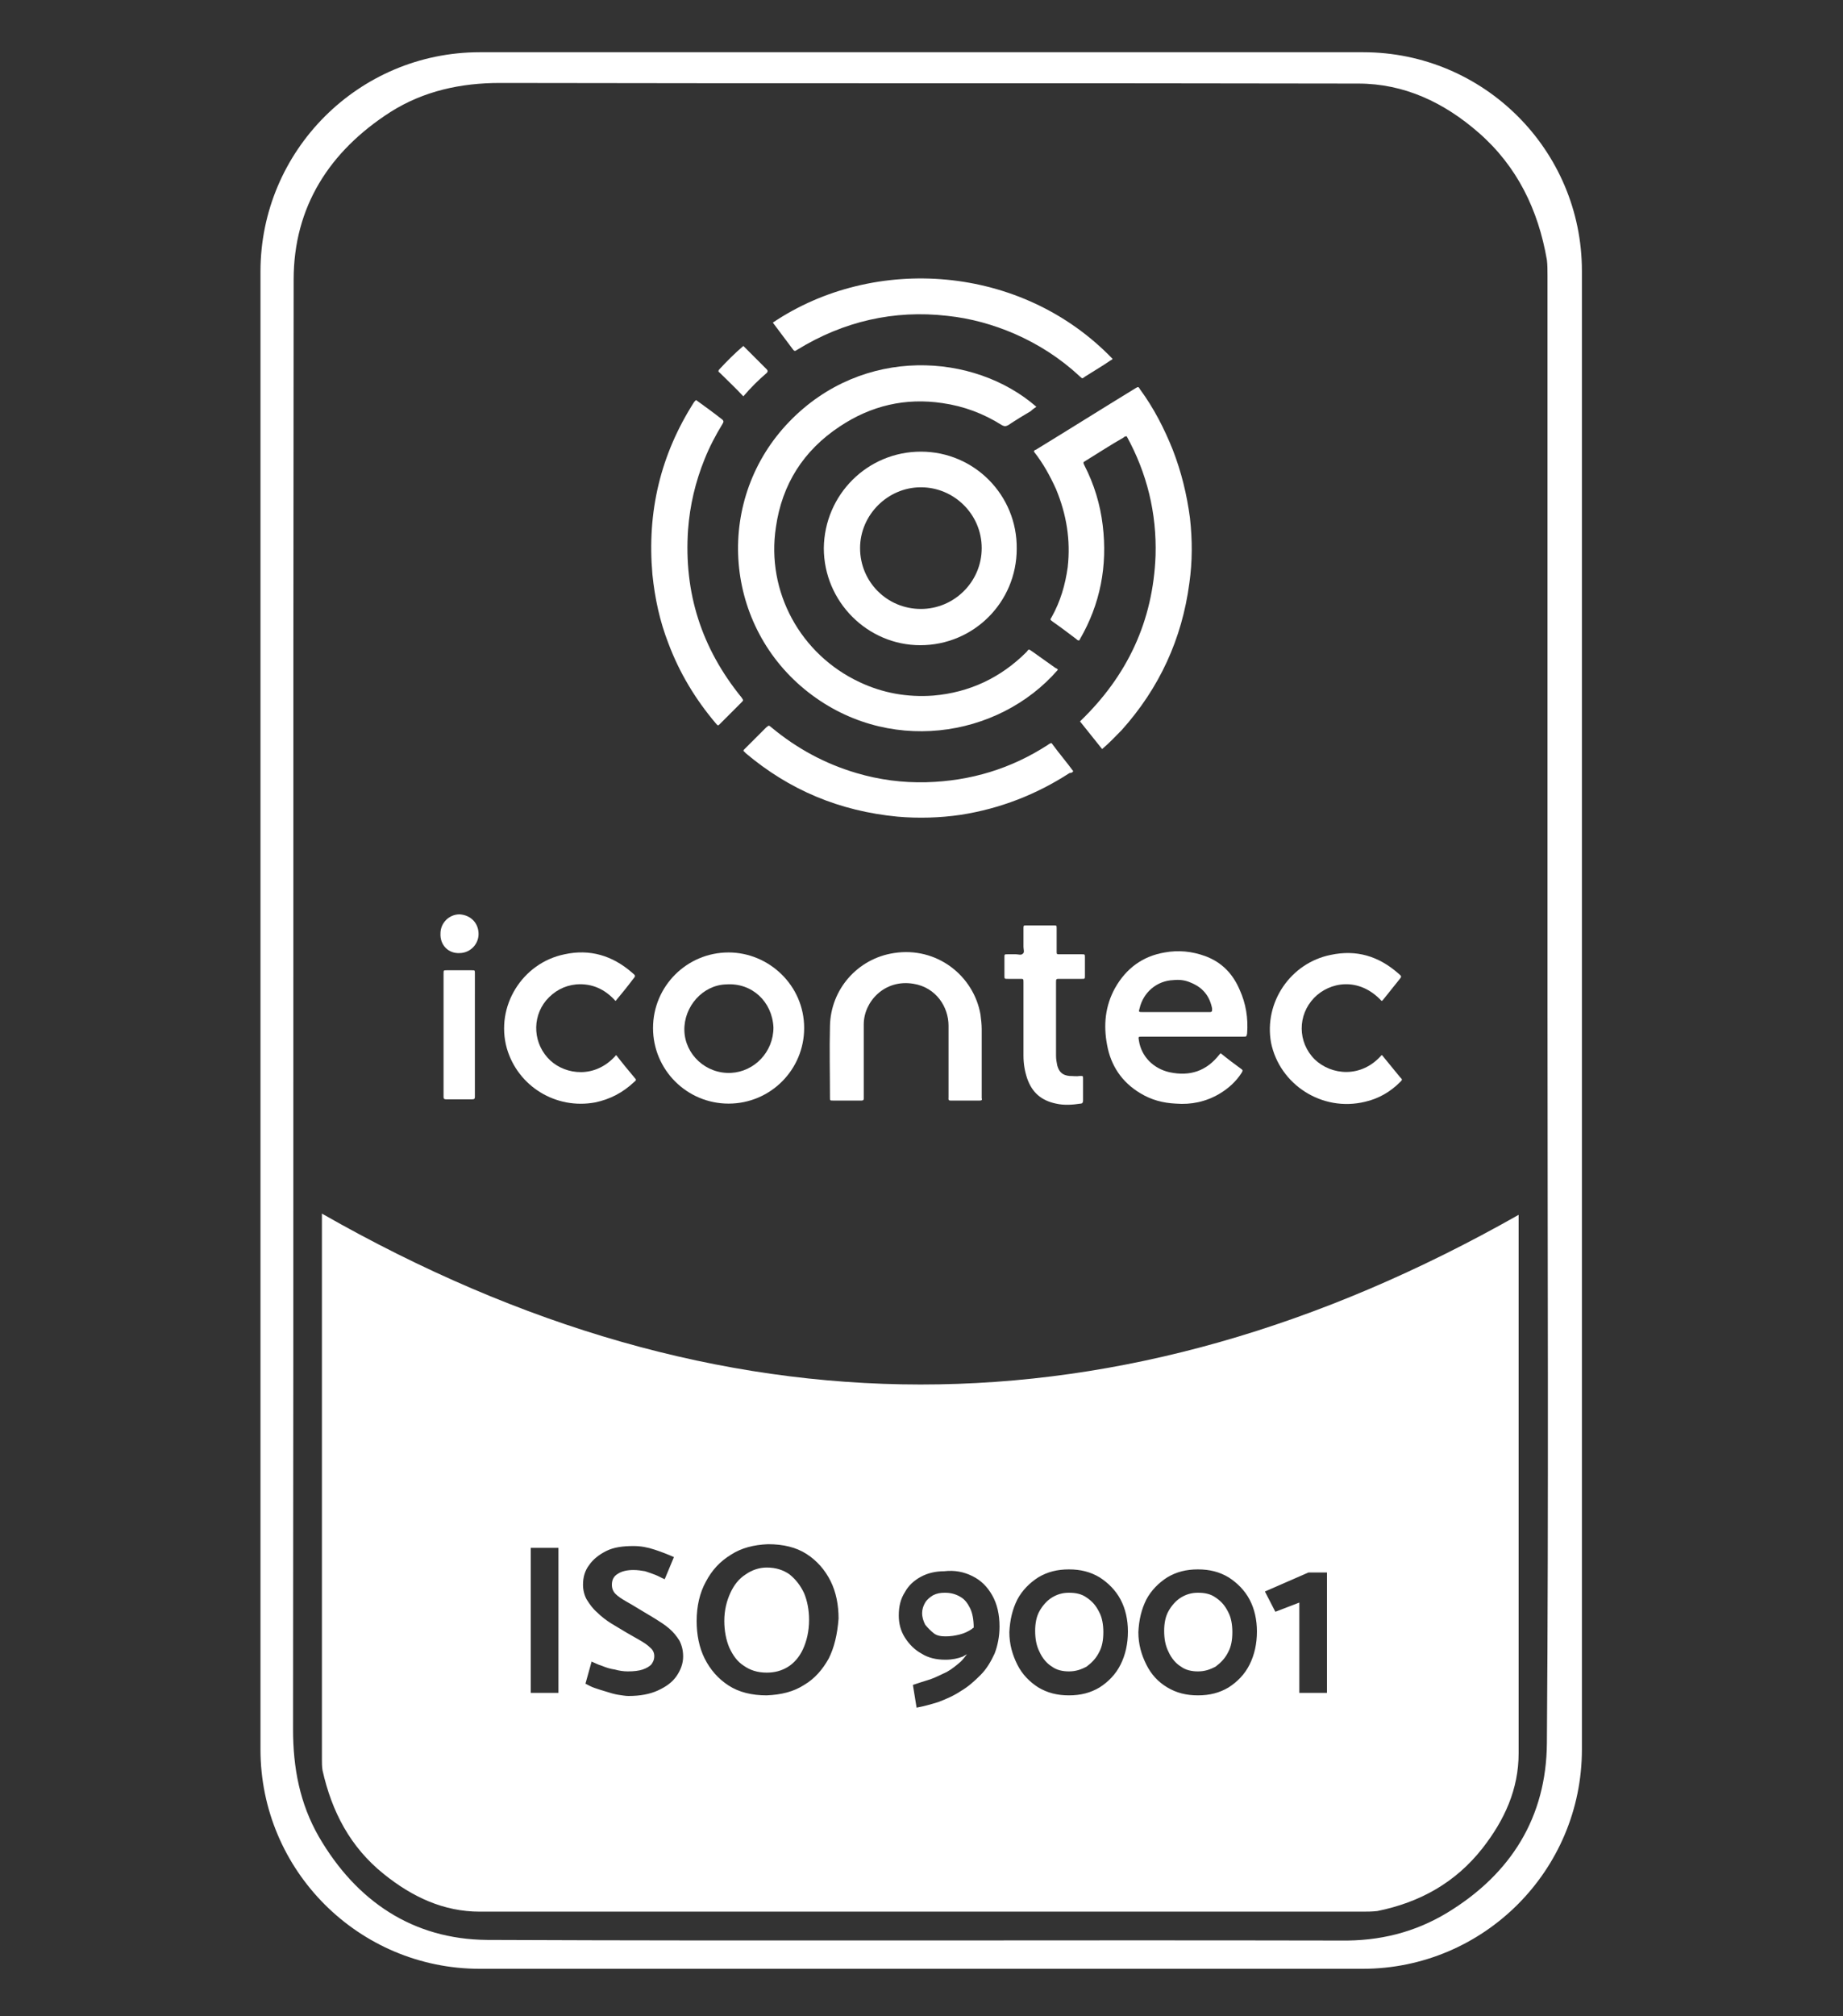 <?xml version="1.0" encoding="utf-8"?>
<!-- Generator: Adobe Illustrator 27.8.1, SVG Export Plug-In . SVG Version: 6.00 Build 0)  -->
<svg version="1.1" id="Layer_1" xmlns="http://www.w3.org/2000/svg" xmlns:xlink="http://www.w3.org/1999/xlink" x="0px" y="0px"
	 viewBox="0 0 300 328.1" style="enable-background:new 0 0 300 328.1;" xml:space="preserve">
<rect x="0" y="0" width="300" height="328.1" fill="#333333" stroke="none"/>
<style type="text/css">
	.st0{fill:none;}
	.st1{fill:#FFFFFF;}
</style>
<rect x="-107.3" y="118.1" class="st0" width="118.2" height="158"/>
<g>
	<path class="st1" d="M221.9,8.5H78.1c-19.7,0-35.7,16-35.7,35.7v240.5c0,19.7,16,35.7,35.7,35.7h143.7c19.7,0,35.7-16,35.7-35.7
		V44.1C257.5,24.4,241.5,8.5,221.9,8.5z M251.8,283.7c-0.1,12-5.8,21.2-16.1,27.5c-5.4,3.3-11.2,4.7-17.5,4.6
		c-46.3-0.1-92.6,0.1-138.9-0.1c-12.1-0.1-21.3-6.3-27.4-16.8c-3.1-5.4-4.2-11.2-4.2-17.5c0.1-78.6,0-157.3,0.1-235.9
		c0-11.8,5.8-20.9,15.8-27.3c5.4-3.4,11.4-4.7,17.8-4.7c46.6,0.1,93.1,0,139.7,0.1c7.5,0,14,3.1,19.6,8c6.3,5.5,9.7,12.6,11.1,20.7
		c0.1,0.8,0.1,1.7,0.1,2.6c0,39.9,0,79.8,0,119.6C251.9,204.3,252.1,244,251.8,283.7z"/>
	<path class="st1" d="M174.7,125.5C174.7,125.5,174.7,125.4,174.7,125.5c-1.1-1.5-2.3-2.9-3.4-4.4c-0.1-0.2-0.2-0.2-0.4-0.1
		c-0.1,0.1-0.2,0.1-0.3,0.2c-6,3.9-12.6,5.9-19.8,6.1c-3.9,0.1-7.7-0.4-11.4-1.5c-5.1-1.5-9.7-4-13.8-7.4c-0.5-0.4-0.4-0.4-0.9,0
		c-1.1,1.1-2.2,2.2-3.3,3.3c-0.1,0.1-0.2,0.2-0.3,0.3c-0.1,0.1-0.1,0.2,0,0.3c0.1,0.1,0.2,0.1,0.2,0.2c7.2,6.1,15.4,9.5,24.8,10.4
		c3.4,0.3,6.9,0.2,10.3-0.3c6.4-1,12.3-3.3,17.7-6.8C174.4,125.8,174.6,125.7,174.7,125.5z"/>
	<path class="st1" d="M159.6,165.1c-1.1-6.3-7.1-11.1-14.1-10c-5.9,0.9-10.3,5.9-10.4,11.9c-0.1,3.9,0,7.7,0,11.6
		c0,0.5,0,0.5,0.5,0.5c1.4,0,2.7,0,4.1,0c1,0,0.9,0.1,0.9-0.9c0-3.8,0-7.6,0-11.5c0-3.7,3.4-7.4,8.1-6.6c3.7,0.6,5.7,3.8,5.7,6.8
		c0,1.8,0,3.6,0,5.5c0,0,0,0,0,0c0,0.4,0,0.9,0,1.3c0,1.6,0,3.2,0,4.9c0,0.2-0.1,0.5,0.3,0.5c1.6,0,3.2,0,4.8,0
		c0.3,0,0.4-0.1,0.3-0.4c0-0.1,0-0.2,0-0.3c0-3.6,0-7.2,0-10.9C159.8,166.7,159.7,165.9,159.6,165.1z"/>
	<path class="st1" d="M149.9,73.5c-8.7,0-15.7,7-15.8,15.7c0,8.7,7.1,15.8,15.7,15.8c8.7,0,15.7-7,15.7-15.7
		C165.6,80.6,158.6,73.5,149.9,73.5z M149.9,99.1c-5.5,0-9.9-4.4-9.9-9.9c0-5.4,4.5-9.9,9.9-9.9c5.4,0,9.9,4.4,9.9,9.9
		C159.8,94.7,155.3,99.1,149.9,99.1z"/>
	<path class="st1" d="M168.7,66.2c-10.1-8.8-28.2-10-40.2,2.4c-12.1,12.5-10.9,32.6,2.5,43.6c13.2,10.8,31.5,8,41.2-3.2
		c-0.1-0.2-0.2-0.2-0.4-0.3c-1.3-0.9-2.5-1.8-3.8-2.7c-0.6-0.4-0.5-0.4-0.9,0.1c-4.2,4.2-9.3,6.6-15.2,7.1c-4.2,0.3-8.2-0.4-12-2.2
		c-9.6-4.5-15.2-14.7-13.6-25.2c1-7,4.5-12.5,10.4-16.4c5.1-3.4,10.7-4.7,16.7-3.8c3.5,0.5,6.7,1.7,9.7,3.6c0.4,0.2,0.6,0.2,1,0
		c1.2-0.8,2.5-1.6,3.7-2.3C168.1,66.6,168.4,66.4,168.7,66.2z"/>
	<path class="st1" d="M106.3,167.3c0,6.8,5.5,12.3,12.3,12.3c6.8,0,12.3-5.5,12.3-12.3c0-7-5.8-12.3-12.3-12.3
		C111.8,155,106.3,160.5,106.3,167.3z M125.9,167.2c0,4-3.1,7.2-6.9,7.4c-4.1,0.2-7.5-3-7.6-6.9c-0.1-3.9,3-7.4,6.8-7.5
		C122.4,159.9,125.7,163,125.9,167.2z"/>
	<path class="st1" d="M189.6,155c-3.6,0.6-6.3,2.6-8.1,5.8c-1.6,2.9-1.9,6-1.3,9.2c0.6,3.4,2.4,6.1,5.4,7.9c1.8,1.1,3.7,1.6,5.8,1.7
		c2.5,0.2,4.9-0.3,7.1-1.6c1.5-0.9,2.7-2,3.6-3.4c0.1-0.2,0.3-0.4,0-0.6c-1.1-0.8-2.3-1.7-3.4-2.6c-0.1,0.1-0.1,0.1-0.2,0.2
		c-2.1,2.7-4.8,3.6-8.1,2.9c-2.7-0.6-4.6-2.6-5-5.1c-0.1-0.7-0.2-0.7,0.6-0.7c3.9,0,7.9,0,11.8,0c1.5,0,3.1,0,4.6,0
		c0.5,0,0.5,0,0.6-0.5c0.2-2.5-0.2-4.9-1.2-7.1c-1.1-2.6-2.9-4.5-5.6-5.5C194,154.8,191.8,154.6,189.6,155z M197.3,164.1
		c0,0.1,0,0.2,0,0.3c0,0.2-0.1,0.3-0.3,0.3c-0.2,0-0.4,0-0.5,0c-1.7,0-3.4,0-5.1,0c0,0,0,0,0,0c-1.8,0-3.6,0-5.5,0
		c-0.5,0-0.6,0-0.4-0.6c0.6-2.6,2.8-4.5,5.5-4.6c1-0.1,1.9,0,2.8,0.4C195.8,160.7,196.9,162.1,197.3,164.1z"/>
	<path class="st1" d="M222.2,179.3c2.2-0.5,4.1-1.6,5.7-3.2c0.4-0.4,0.4-0.4,0-0.8c-0.9-1.1-1.8-2.2-2.7-3.3
		c-0.1-0.1-0.2-0.3-0.3-0.3c-3.3,3.8-8.2,3.3-10.9,0.7c-2.8-2.8-2.8-7.2-0.1-10c2.5-2.6,7.3-3.5,11,0.5c0.2-0.1,0.3-0.3,0.4-0.4
		c0.8-1,1.6-2,2.4-3c0.5-0.6,0.5-0.6-0.1-1.1c-3.2-2.8-6.8-3.9-11-3c-6.5,1.3-10.9,7.7-9.7,14.3C208.3,176.5,215.2,181,222.2,179.3z
		"/>
	<path class="st1" d="M168.3,73.5c1.5,1.9,2.6,3.9,3.6,6.1c1.7,4.1,2.4,8.3,1.9,12.7c-0.4,2.9-1.2,5.6-2.6,8.1
		c-0.3,0.5-0.3,0.4,0.2,0.8c1.3,0.9,2.6,1.9,3.8,2.8c0.1,0.1,0.3,0.3,0.5,0.2c0-0.1,0.1-0.1,0.1-0.2c3.3-5.7,4.5-11.9,3.7-18.5
		c-0.4-3.4-1.4-6.7-3-9.8c-0.2-0.4-0.2-0.5,0.2-0.7c2.1-1.3,4.1-2.6,6.2-3.8c0.1-0.1,0.2-0.2,0.5-0.2c3.3,6,4.9,12.5,4.7,19.4
		c-0.4,10.7-4.6,19.6-12.3,27c1.2,1.5,2.4,3,3.6,4.5c1.2-1,2.2-2.1,3.2-3.1c6.1-6.8,9.8-14.8,11-23.9c0.5-3.5,0.5-7,0.1-10.6
		c-0.5-3.8-1.4-7.5-2.8-11.1c-1.4-3.5-3.1-6.8-5.3-9.8c-0.3-0.5-0.3-0.5-0.8-0.2c-5.4,3.3-10.8,6.7-16.2,10
		C168.5,73.2,168.3,73.3,168.3,73.5z"/>
	<path class="st1" d="M172.5,159.3c1.2,0,2.4,0,3.6,0c0.5,0,0.5,0,0.5-0.5c0-1,0-2,0-3c0-0.5,0-0.5-0.5-0.5c-1.2,0-2.4,0-3.6,0
		c-0.5,0-0.5,0-0.5-0.5c0-1.2,0-2.5,0-3.7c0-0.5,0-0.5-0.5-0.5c-1.5,0-2.9,0-4.4,0c-0.5,0-0.5,0-0.5,0.5c0,1,0,2,0,3
		c0,0.4,0.2,0.9-0.1,1.1c-0.3,0.3-0.7,0.1-1.1,0.1c-0.5,0-1,0-1.4,0c-0.5,0-0.5,0-0.5,0.5c0,1,0,2,0,3c0,0.5,0,0.5,0.6,0.5
		c0.7,0,1.4,0,2,0c0.5,0,0.5,0,0.5,0.6c0,2,0,4,0,6.1c0,0,0,0,0,0c0,1.9,0,3.9,0,5.8c0,1.3,0.2,2.5,0.6,3.7c0.8,2.3,2.3,3.6,4.7,4.1
		c1.3,0.3,2.7,0.2,4,0c0.3,0,0.4-0.2,0.4-0.5c0-1.2,0-2.4,0-3.6c0-0.4,0-0.4-0.5-0.4c-0.6,0.1-1.1,0-1.7,0c-1.1-0.1-1.7-0.6-2-1.7
		c-0.1-0.5-0.2-1-0.2-1.6c0-4,0-7.9,0-11.9C171.9,159.3,171.9,159.3,172.5,159.3z"/>
	<path class="st1" d="M52.4,197.5c0,0.4,0,0.8,0,1.2c0,29.2,0,58.4,0,87.6c0,0.6,0,1.2,0.1,1.8c1.5,6.7,4.5,12.5,10,16.9
		c4.6,3.7,9.7,6.1,15.6,6.1c47.8,0,95.7,0,143.5,0c0.9,0,1.7,0,2.6-0.1c6.9-1.4,12.7-4.6,17.1-10.2c3.6-4.6,5.9-9.6,5.9-15.5
		c0-28.4,0-56.9,0-85.3c0-0.8,0-1.7,0-2.3C182.3,234.5,117.4,234.6,52.4,197.5z M90.9,275.5h-4.5v-23.6h4.5V275.5z M110.1,272.8
		c-0.7,1-1.7,1.7-3,2.3c-1.3,0.6-2.9,0.9-4.8,0.9c-0.5,0-1-0.1-1.7-0.2c-0.6-0.1-1.3-0.3-1.9-0.5c-0.7-0.2-1.3-0.4-1.9-0.6
		c-0.6-0.2-1.1-0.5-1.5-0.7l1-3.6c0.5,0.2,1,0.5,1.7,0.7c0.7,0.3,1.4,0.5,2.1,0.6c0.7,0.2,1.4,0.3,2.1,0.3c1,0,1.8-0.1,2.4-0.3
		c0.6-0.2,1.1-0.5,1.4-0.8c0.3-0.4,0.5-0.8,0.5-1.4c0-0.5-0.2-1-0.7-1.4c-0.4-0.4-1-0.8-1.7-1.2c-0.7-0.4-1.4-0.8-2.1-1.2
		c-0.8-0.5-1.7-1-2.5-1.5c-0.8-0.5-1.6-1.1-2.3-1.8c-0.7-0.6-1.2-1.3-1.7-2.1c-0.4-0.7-0.6-1.6-0.6-2.4c0-1.2,0.3-2.3,1-3.2
		c0.6-0.9,1.6-1.7,2.8-2.3c1.2-0.6,2.7-0.8,4.4-0.8c1.2,0,2.3,0.2,3.5,0.6c1.2,0.4,2.2,0.8,3.1,1.2l-1.5,3.6c-0.5-0.2-1-0.5-1.5-0.7
		c-0.5-0.2-1.1-0.4-1.7-0.6c-0.6-0.1-1.2-0.2-1.9-0.2c-1,0-1.9,0.2-2.5,0.6c-0.7,0.4-1,1-1,1.8c0,0.6,0.2,1.1,0.6,1.5
		c0.4,0.4,1,0.8,1.7,1.2c0.7,0.4,1.4,0.8,2.2,1.3c0.8,0.5,1.7,1,2.5,1.5s1.6,1,2.3,1.6c0.7,0.6,1.2,1.2,1.7,2
		c0.4,0.8,0.6,1.6,0.6,2.6C111.2,270.7,110.8,271.8,110.1,272.8z M134.9,269.9c-1,1.8-2.3,3.3-4,4.3c-1.7,1.1-3.7,1.6-6.1,1.7
		c-2.4,0-4.5-0.5-6.2-1.6c-1.7-1.1-3-2.6-3.9-4.4c-0.9-1.8-1.3-3.9-1.3-6.1c0-2.4,0.5-4.6,1.5-6.4c1-1.9,2.3-3.3,4.1-4.4
		c1.7-1.1,3.7-1.6,6-1.7c2.5,0,4.6,0.5,6.3,1.6c1.7,1.1,3,2.6,3.9,4.4c0.9,1.8,1.3,3.9,1.3,6.1C136.3,266,135.8,268.1,134.9,269.9z
		 M213,255.9h3v19.6h-4.5v-14.7l-3.9,1.5l-1.7-3.3L213,255.9z M186.6,260.3c0.8-1.5,2-2.7,3.4-3.6c1.5-0.9,3.1-1.3,5-1.3
		c1.9,0,3.5,0.4,5,1.3c1.4,0.9,2.6,2.1,3.4,3.6c0.8,1.5,1.2,3.3,1.2,5.2c0,2-0.4,3.8-1.2,5.4c-0.8,1.6-2,2.8-3.4,3.7
		c-1.5,0.9-3.1,1.3-5,1.3c-1.9,0-3.5-0.4-5-1.3s-2.6-2.1-3.4-3.7c-0.8-1.6-1.3-3.3-1.3-5.3C185.4,263.6,185.8,261.9,186.6,260.3z
		 M165.6,260.3c0.8-1.5,2-2.7,3.4-3.6c1.5-0.9,3.1-1.3,5-1.3c1.9,0,3.5,0.4,5,1.3c1.4,0.9,2.6,2.1,3.4,3.6c0.8,1.5,1.2,3.3,1.2,5.2
		c0,2-0.4,3.8-1.2,5.4c-0.8,1.6-2,2.8-3.4,3.7c-1.5,0.9-3.1,1.3-5,1.3c-1.9,0-3.5-0.4-5-1.3c-1.4-0.9-2.6-2.1-3.4-3.7
		c-0.8-1.6-1.3-3.3-1.3-5.3C164.4,263.6,164.8,261.9,165.6,260.3z M158.3,256.5c1.4,0.7,2.4,1.7,3.2,3.1c0.8,1.4,1.2,3.1,1.2,5.1
		c0,1.6-0.3,3.1-0.8,4.4c-0.6,1.3-1.3,2.5-2.3,3.5c-1,1-2,1.9-3.2,2.6c-1.2,0.8-2.4,1.3-3.7,1.8c-1.3,0.4-2.4,0.7-3.5,0.9l-0.6-3.7
		c0.9-0.3,1.8-0.6,2.8-0.9c0.9-0.3,1.8-0.8,2.7-1.2c0.9-0.5,1.6-1.1,2.3-1.7c0.4-0.4,0.7-0.8,1-1.2c-0.2,0.1-0.5,0.3-0.7,0.4
		c-0.8,0.3-1.7,0.5-2.8,0.5c-1.5,0-2.8-0.3-3.9-1c-1.1-0.6-2-1.5-2.7-2.6c-0.7-1.1-1-2.3-1-3.6c0-1.5,0.3-2.7,1-3.8
		c0.6-1.1,1.5-1.9,2.6-2.5c1.1-0.6,2.4-0.9,3.8-0.9C155.4,255.5,156.9,255.8,158.3,256.5z"/>
	<path class="st1" d="M128.5,256.2c-1-0.7-2.2-1.1-3.7-1.1c-1.2,0-2.4,0.4-3.4,1.1c-1.1,0.7-1.9,1.7-2.5,3c-0.6,1.3-1,2.8-1,4.6
		c0,1.6,0.3,3.1,0.8,4.3c0.6,1.3,1.3,2.3,2.4,3c1,0.7,2.2,1.1,3.7,1.1c1.3,0,2.4-0.3,3.4-0.9c1-0.6,1.9-1.6,2.5-2.9
		c0.6-1.3,1-2.9,1-4.8c0-1.6-0.3-3.1-0.8-4.3C130.3,258,129.5,257,128.5,256.2z"/>
	<path class="st1" d="M152,265.8c0.5,0.4,1.2,0.5,1.9,0.5c0.8,0,1.5-0.1,2.3-0.3s1.4-0.5,2-0.9c0.1-0.1,0.2-0.2,0.3-0.2
		c0-1.3-0.2-2.4-0.6-3.2c-0.4-0.8-0.9-1.5-1.7-1.9c-0.7-0.4-1.5-0.6-2.4-0.6c-0.7,0-1.3,0.1-1.9,0.4c-0.5,0.3-1,0.7-1.3,1.2
		c-0.3,0.5-0.5,1.1-0.5,1.7c0,0.7,0.2,1.3,0.5,1.9C151,264.9,151.5,265.4,152,265.8z"/>
	<path class="st1" d="M171.2,271.2c0.8,0.6,1.8,0.8,2.8,0.8c1.1,0,2-0.3,2.9-0.8c0.8-0.6,1.5-1.3,2-2.3c0.5-0.9,0.7-2,0.7-3.3
		c0-1.2-0.2-2.4-0.7-3.3c-0.5-1-1.1-1.7-2-2.3c-0.8-0.6-1.8-0.8-2.9-0.8c-1.1,0-2,0.3-2.8,0.8c-0.8,0.5-1.5,1.3-2,2.2
		c-0.5,0.9-0.7,2-0.7,3.2c0,1.3,0.2,2.4,0.7,3.4C169.7,269.9,170.4,270.7,171.2,271.2z"/>
	<path class="st1" d="M192.2,271.2c0.8,0.6,1.8,0.8,2.8,0.8c1.1,0,2-0.3,2.9-0.8c0.8-0.6,1.5-1.3,2-2.3c0.5-0.9,0.7-2,0.7-3.3
		c0-1.2-0.2-2.4-0.7-3.3c-0.5-1-1.1-1.7-2-2.3c-0.8-0.6-1.8-0.8-2.9-0.8c-1.1,0-2,0.3-2.8,0.8s-1.5,1.3-2,2.2
		c-0.5,0.9-0.7,2-0.7,3.2c0,1.3,0.2,2.4,0.7,3.4C190.7,269.9,191.4,270.7,192.2,271.2z"/>
	<path class="st1" d="M74.8,155.1c1.7,0,3.1-1.4,3.1-3.1c0-1.8-1.3-3.1-3.1-3.2c-1.7,0-3.1,1.4-3.1,3.1
		C71.6,153.8,73,155.2,74.8,155.1z"/>
	<path class="st1" d="M96.9,179.4c2.4-0.5,4.5-1.6,6.3-3.3c0.4-0.3,0.4-0.4,0.1-0.7c-1-1.2-2-2.4-3-3.7c-3.4,3.9-8.2,3.2-10.7,0.9
		c-2.8-2.6-3.1-6.9-0.7-9.8c1.3-1.5,2.9-2.4,4.9-2.6c2.6-0.2,4.7,0.8,6.4,2.7c1-1.2,1.9-2.3,2.8-3.5c0.5-0.6,0.5-0.6-0.1-1.1
		c-3.2-2.8-6.9-3.9-11-3c-6.9,1.4-11.3,8.5-9.4,15.3C84.3,176.8,90.5,180.6,96.9,179.4z"/>
	<path class="st1" d="M77.3,158.4c0-0.5,0-0.5-0.5-0.5c-1.4,0-2.7,0-4.1,0c-0.5,0-0.5,0-0.5,0.6c0,0.1,0,0.2,0,0.3
		c0,3.2,0,6.4,0,9.6c0,0,0,0,0,0c0,1.3,0,2.5,0,3.8c0,2.1,0,4.1,0,6.2c0,0.3,0,0.5,0.4,0.5c1.4,0,2.9,0,4.3,0c0.3,0,0.4-0.1,0.4-0.4
		c0-0.1,0-0.3,0-0.4c0-4.3,0-8.6,0-12.8C77.3,162.9,77.3,160.6,77.3,158.4z"/>
	<path class="st1" d="M108.8,104.7c1.8,4.8,4.4,9.1,7.7,13c0.4,0.5,0.4,0.4,0.8,0c1.1-1.1,2.2-2.2,3.3-3.3c0.5-0.5,0.4-0.4,0.1-0.9
		c-6.5-8-9.4-17-8.7-27.3c0.3-4,1.2-7.8,2.7-11.5c0.8-2,1.8-3.9,2.9-5.7c0.1-0.2,0.3-0.4,0-0.7c-1.4-1.1-2.9-2.2-4.3-3.2
		c-0.1,0.1-0.1,0.1-0.1,0.1c-0.1,0.1-0.1,0.1-0.2,0.2c-5.5,8.6-7.7,17.9-6.8,28.1C106.6,97.4,107.4,101.1,108.8,104.7z"/>
	<path class="st1" d="M129.8,56.9c7.5-4.6,15.7-6.5,24.4-5.5c3.8,0.4,7.4,1.4,10.9,2.9c3.9,1.7,7.5,4,10.6,6.9
		c0.5,0.4,0.4,0.5,0.9,0.1c1.4-0.9,2.8-1.7,4.1-2.6c0.1-0.1,0.3-0.1,0.4-0.3c-14.8-15.4-38.8-17-55.3-5.9c1.1,1.5,2.2,2.9,3.3,4.4
		C129.4,57.3,129.6,57,129.8,56.9z"/>
	<path class="st1" d="M121,64.5c1.2-1.4,2.5-2.7,3.8-3.8c0.2-0.2,0.2-0.4,0-0.6c-1-1-2-2-2.9-2.9c-0.3-0.3-0.6-0.6-0.9-0.9
		c-1.4,1.2-2.7,2.5-3.9,3.8c-0.2,0.2-0.2,0.4,0,0.5C118.4,61.9,119.7,63.1,121,64.5z"/>
</g>
</svg>
